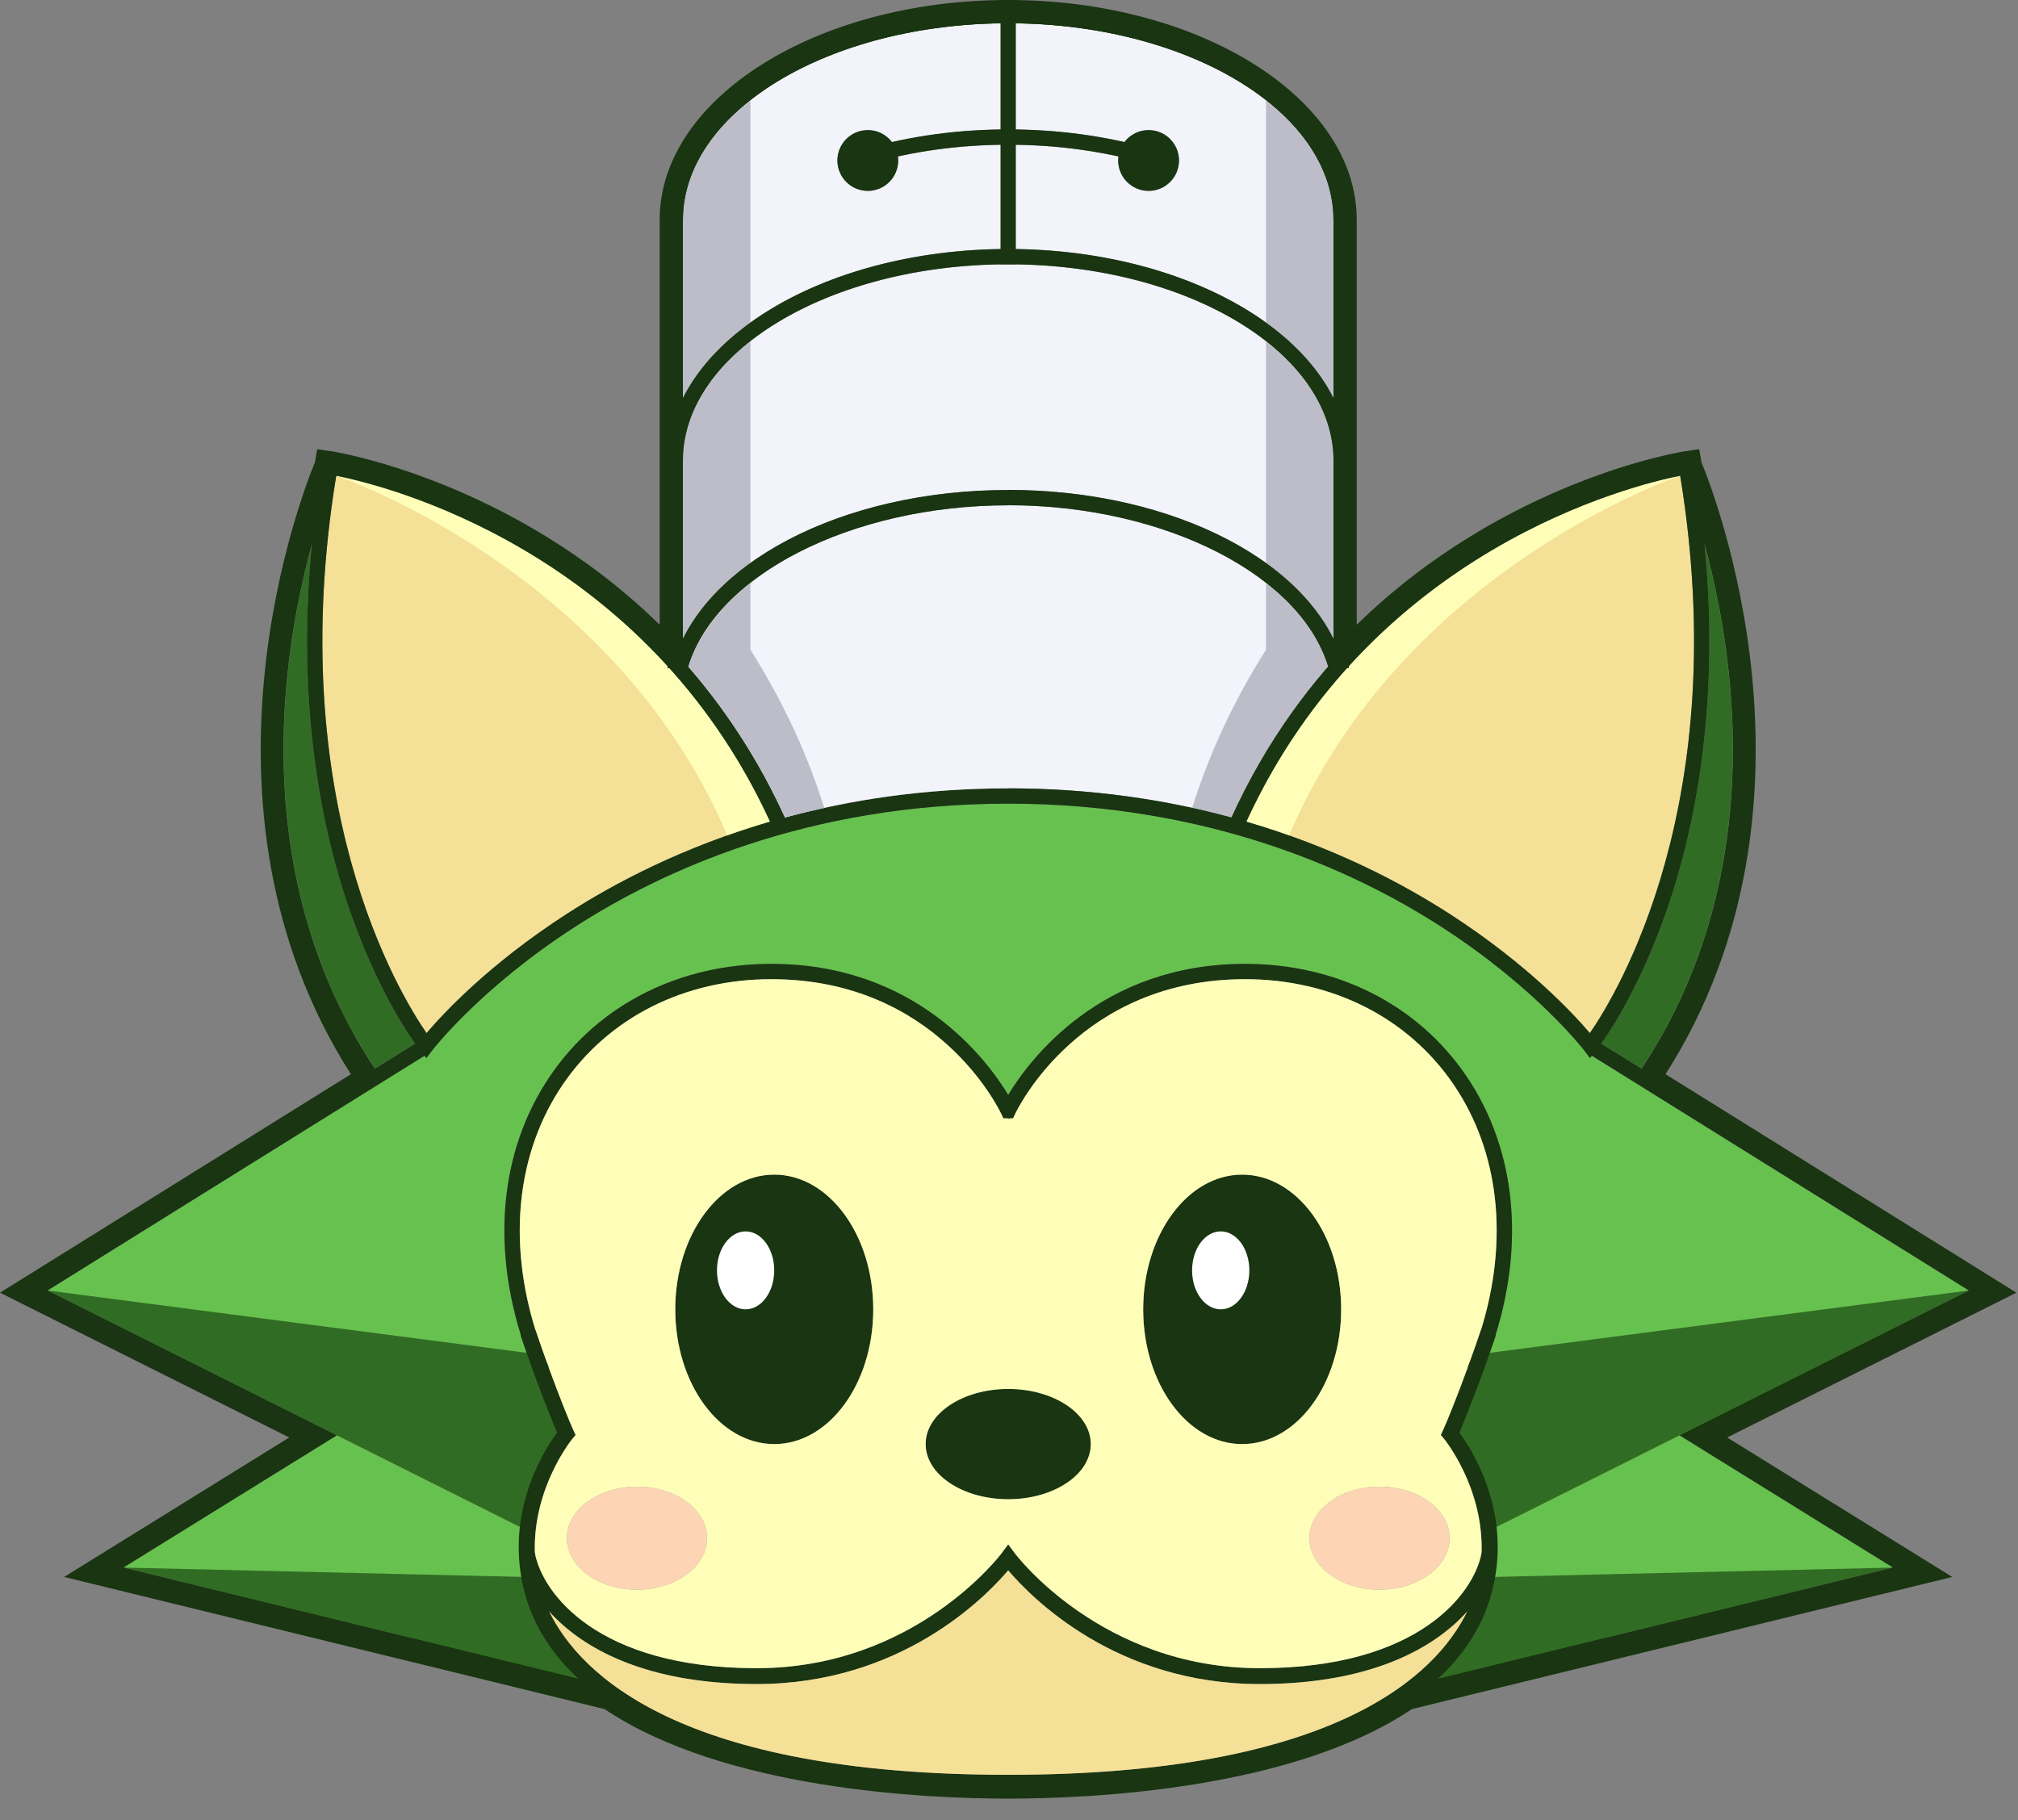 <?xml version="1.0" encoding="UTF-8" standalone="no"?>
<!DOCTYPE svg PUBLIC "-//W3C//DTD SVG 1.1//EN" "http://www.w3.org/Graphics/SVG/1.1/DTD/svg11.dtd">
<svg width="100%" height="100%" viewBox="0 0 92 83" version="1.1" xmlns="http://www.w3.org/2000/svg" xmlns:xlink="http://www.w3.org/1999/xlink" xml:space="preserve" xmlns:serif="http://www.serif.com/" style="fill-rule:evenodd;clip-rule:evenodd;stroke-linejoin:round;stroke-miterlimit:2;">
    <rect x="0" y="0" width="92" height="83" fill="#808080" stroke="none"/>
    <g transform="matrix(1,0,0,1,26.21,71.245)">
        <path d="M0,-28.983C-4.307,-26.202 -6.48,-23.384 -6.502,-23.356L-6.772,-23.002L-6.857,-23.107L-24.042,-12.404L-10.852,-5.8L-20.58,0.228L-7.676,3.383L0.986,5.619C-2.806,2.383 -2.339,-1.086 -2.199,-1.903C-1.301,-7.133 -3.631,-9.385 -2.191,-9.562C-3.863,-14.156 -3.481,-18.74 -1.122,-22.197C1.087,-25.438 4.761,-27.296 8.955,-27.296C15.538,-27.296 18.783,-22.927 19.751,-21.326C19.752,-21.327 19.752,-21.328 19.753,-21.329L19.753,-34.602C10.619,-34.602 3.97,-31.546 0,-28.983" style="fill:rgb(103,193,79);fill-rule:nonzero;"/>
    </g>
    <g transform="matrix(0.437,0.899,0.899,-0.437,17.274,76.202)">
        <path d="M-0.865,1.822C-0.865,1.822 5.394,8.486 5.463,8.895C5.463,8.895 1.302,6.912 -0.865,8.046L-9.344,-8.405L-0.865,1.822Z" style="fill:rgb(49,108,36);fill-rule:nonzero;"/>
    </g>
    <g transform="matrix(1,0,0,1,15.359,63.197)">
        <path d="M0,2.248L8.701,6.604C9.314,4.741 10.458,2.176 10.458,2.176C10.458,2.176 9.36,-0.544 8.661,-1.513L-13.191,-4.356L0,2.248Z" style="fill:rgb(49,108,36);fill-rule:nonzero;"/>
    </g>
    <g transform="matrix(-0.971,-0.238,-0.238,0.971,4.947,68.832)">
        <path d="M-25.73,3.1L0.374,3.1" style="fill:none;fill-rule:nonzero;"/>
    </g>
    <g transform="matrix(0,1,1,0,35.298,55.188)">
        <path d="M4.513,-4.513C7.906,-4.513 10.656,-2.493 10.656,0C10.656,2.492 7.906,4.513 4.513,4.513C1.12,4.513 -1.63,2.492 -1.63,0C-1.63,-2.493 1.12,-4.513 4.513,-4.513" style="fill:rgb(25,53,17);fill-rule:nonzero;"/>
    </g>
    <g transform="matrix(0,1,1,0,33.992,56.618)">
        <path d="M1.305,-1.305C2.287,-1.305 3.082,-0.72 3.082,0.001C3.082,0.722 2.287,1.305 1.305,1.305C0.323,1.305 -0.472,0.722 -0.472,0.001C-0.472,-0.72 0.323,-1.305 1.305,-1.305" style="fill:white;fill-rule:nonzero;"/>
    </g>
    <g transform="matrix(0,1,1,0,29.038,66.938)">
        <path d="M3.196,-3.196C4.493,-3.196 5.544,-1.765 5.544,-0.001C5.544,1.765 4.493,3.196 3.196,3.196C1.899,3.196 0.848,1.765 0.848,-0.001C0.848,-1.765 1.899,-3.196 3.196,-3.196" style="fill:rgb(253,213,181);fill-rule:nonzero;"/>
    </g>
    <g transform="matrix(1,0,0,1,28.829,47.381)">
        <path d="M0,30.482L-24.981,24.374L-14.901,18.128L-28.089,11.526L-9.583,0L-9.214,0.593L-26.661,11.459L-13.47,18.063L-23.199,24.091L-1.205,29.468" style="fill:rgb(25,53,17);fill-rule:nonzero;"/>
    </g>
    <g transform="matrix(0.999,-0.048,-0.048,-0.999,17.366,49.188)">
        <path d="M-0.678,-0.177C-8.733,12.967 -1.377,27.988 -1.302,28.138L-0.678,27.826C-0.751,27.679 -7.931,12.996 -0.083,0.188L-0.678,-0.177Z" style="fill:rgb(25,53,17);fill-rule:nonzero;"/>
    </g>
    <g transform="matrix(1,0,0,1,45.964,60.649)">
        <path d="M0,20.999C-4.795,20.999 -20.569,20.301 -22.188,11.322C-22.792,7.975 -21.086,5.371 -20.566,4.673C-20.88,3.946 -21.585,2.16 -22.232,0.231L-21.546,0C-20.835,2.12 -20.058,4.054 -19.818,4.572L-19.722,4.78L-19.869,4.956C-19.892,4.983 -22.108,7.689 -21.475,11.193C-21.091,13.324 -18.408,20.275 0,20.275L0,20.999Z" style="fill:rgb(25,53,17);fill-rule:nonzero;"/>
    </g>
    <g transform="matrix(1,0,0,1,30.436,38.417)">
        <path d="M0,-8.035C-5.959,-14.588 -13.443,-16.394 -15.107,-16.725C-17.544,-1.857 -12.24,6.88 -10.989,8.69C-10.259,7.828 -8.168,5.564 -4.632,3.276C-2.37,1.813 0.742,0.194 4.671,-0.953C3.39,-3.738 1.799,-6.041 0.079,-7.949L0,-7.949L0,-8.035Z" style="fill:rgb(245,224,151);fill-rule:nonzero;"/>
    </g>
    <g transform="matrix(-0.979,0.203,0.203,0.979,18.41,48.293)">
        <path d="M-0.648,-23.804C1.76,-19.075 5.27,-9.609 1.376,0.154L-0.648,-0.591C-0.267,-1.455 0.664,-3.864 1.096,-7.598C1.52,-11.278 1.491,-16.892 -0.648,-23.804" style="fill:rgb(49,108,36);fill-rule:nonzero;"/>
    </g>
    <g transform="matrix(1,0,0,1,30.515,29.322)">
        <path d="M0,1.145L-0.079,1.145L-0.079,1.059C-6.038,-5.493 -13.522,-7.3 -15.186,-7.631C-15.186,-7.631 -2.522,-3.379 2.645,8.776C3.272,8.554 3.915,8.339 4.591,8.142C3.31,5.357 1.72,3.053 0,1.145" style="fill:rgb(254,254,184);fill-rule:nonzero;"/>
    </g>
    <g transform="matrix(0,-1,-1,0,45.964,62.081)">
        <path d="M-3.763,-3.763C-2.375,-3.763 -1.25,-2.078 -1.25,0C-1.25,2.078 -2.375,3.763 -3.763,3.763C-5.151,3.763 -6.276,2.078 -6.276,0C-6.276,-2.078 -5.151,-3.763 -3.763,-3.763" style="fill:rgb(25,53,17);fill-rule:nonzero;"/>
    </g>
    <g transform="matrix(1,0,0,1,45.962,56.367)">
        <path d="M0,-6.448C-0.968,-8.049 -4.213,-12.419 -10.796,-12.419C-14.99,-12.419 -18.664,-10.561 -20.873,-7.32C-23.232,-3.862 -23.614,0.721 -21.942,5.316L-20.941,5.971L-21.127,5.498C-22.901,0.976 -22.598,-3.553 -20.296,-6.927C-18.218,-9.974 -14.756,-11.721 -10.796,-11.721C-3.289,-11.721 -0.432,-5.828 -0.314,-5.577L-0.219,-5.375L0.002,-5.375L0.002,-6.451C0.001,-6.45 0.001,-6.449 0,-6.448" style="fill:rgb(25,53,17);fill-rule:nonzero;"/>
    </g>
    <g transform="matrix(1,0,0,1,25.804,27.44)">
        <path d="M0,14.253C-3.536,16.541 -5.627,18.805 -6.358,19.666C-7.609,17.856 -12.913,9.119 -10.475,-5.748C-8.323,-5.321 3.574,-2.43 9.302,10.024C5.374,11.17 2.261,12.79 0,14.253M-10.711,-6.5L-11.047,-6.55L-11.105,-6.214C-12.645,2.787 -11.358,9.548 -10.008,13.634C-8.538,18.08 -6.722,20.362 -6.645,20.457L-6.365,20.803L-6.096,20.449C-6.074,20.421 -3.901,17.603 0.406,14.822C4.376,12.259 11.026,9.203 20.159,9.203L20.159,8.505C16.337,8.505 12.939,9.031 9.983,9.833C3.567,-4.251 -10.567,-6.479 -10.711,-6.5" style="fill:rgb(25,53,17);fill-rule:nonzero;"/>
    </g>
    <g transform="matrix(1,0,0,1,45.964,18.858)">
        <path d="M0,3.484C6.922,3.484 12.861,6.283 14.83,10.292L14.83,2.157C14.83,-2.786 8.177,-6.808 0,-6.808C-8.177,-6.808 -14.83,-2.786 -14.83,2.157L-14.83,10.292C-12.861,6.283 -6.922,3.484 0,3.484" style="fill:rgb(242,243,251);fill-rule:nonzero;"/>
    </g>
    <g transform="matrix(1,0,0,1,39.563,13.275)">
        <path d="M0,-7.343C0.451,-7.343 0.848,-7.124 1.101,-6.79C2.794,-7.172 4.568,-7.374 6.4,-7.374C8.232,-7.374 10.006,-7.172 11.7,-6.79C11.953,-7.124 12.35,-7.343 12.801,-7.343C13.566,-7.343 14.186,-6.723 14.186,-5.958C14.186,-5.192 13.566,-4.572 12.801,-4.572C12.036,-4.572 11.416,-5.192 11.416,-5.958C11.416,-6.019 11.426,-6.077 11.434,-6.137C9.825,-6.49 8.14,-6.676 6.4,-6.676C4.661,-6.676 2.976,-6.49 1.367,-6.137C1.375,-6.077 1.385,-6.019 1.385,-5.958C1.385,-5.192 0.765,-4.572 0,-4.572C-0.765,-4.572 -1.385,-5.192 -1.385,-5.958C-1.385,-6.723 -0.765,-7.343 0,-7.343M6.4,-1.923C13.358,-1.923 19.262,0.94 21.23,4.872L21.23,-3.25C21.23,-8.193 14.578,-12.215 6.4,-12.215C-1.777,-12.215 -8.429,-8.193 -8.429,-3.25L-8.429,4.872C-6.462,0.94 -0.558,-1.923 6.4,-1.923" style="fill:rgb(242,243,251);fill-rule:nonzero;"/>
    </g>
    <g transform="matrix(1,0,0,1,45.964,24.368)">
        <path d="M0,11.577C3.822,11.577 7.22,12.103 10.177,12.905C11.41,10.197 12.93,7.931 14.58,6.032C13.307,1.826 7.092,-1.328 -0.001,-1.328C-7.093,-1.328 -13.308,1.825 -14.581,6.031C-12.931,7.931 -11.411,10.197 -10.177,12.905C-7.221,12.103 -3.823,11.577 -0.001,11.577L-0.047,11.577L0,11.577Z" style="fill:rgb(242,243,251);fill-rule:nonzero;"/>
    </g>
    <g transform="matrix(-1,0,0,1,140.631,-227.895)">
        <rect x="94.319" y="228.955" width="0.698" height="10.99" style="fill:rgb(25,53,17);"/>
    </g>
    <g transform="matrix(1,0,0,1,34.21,19.034)">
        <path d="M0,6.652L0,-3.464C-1.921,-1.952 -3.076,-0.068 -3.076,1.981L-3.076,10.116C-2.735,9.422 -2.268,8.768 -1.705,8.155C-1.212,7.618 -0.641,7.115 0,6.652" style="fill:rgb(188,189,200);fill-rule:nonzero;"/>
    </g>
    <g transform="matrix(0,-1,-1,0,36.023,9.826)">
        <path d="M-4.888,1.812L5.246,1.812C3.735,3.733 1.85,4.888 -0.199,4.888L-8.321,4.888C-7.042,4.248 -5.879,3.186 -4.888,1.812" style="fill:rgb(188,189,200);fill-rule:nonzero;"/>
    </g>
    <g transform="matrix(1,0,0,1,34.21,34.236)">
        <path d="M0,-4.609L0,-7.646C-0.472,-7.275 -0.896,-6.882 -1.269,-6.468C-2.001,-5.657 -2.543,-4.776 -2.827,-3.837C-1.824,-2.683 -0.871,-1.391 0,0.05C0.563,0.981 1.093,1.974 1.577,3.037C2.155,2.88 2.755,2.737 3.367,2.604C2.49,-0.208 1.253,-2.634 0,-4.609" style="fill:rgb(188,189,200);fill-rule:nonzero;"/>
    </g>
    <g transform="matrix(1,0,0,1,57.717,19.034)">
        <path d="M0,6.652L0,-3.464C1.921,-1.952 3.076,-0.068 3.076,1.981L3.076,10.116C2.735,9.422 2.268,8.768 1.705,8.155C1.212,7.618 0.641,7.115 0,6.652" style="fill:rgb(188,189,200);fill-rule:nonzero;"/>
    </g>
    <g transform="matrix(0,-1,-1,0,62.606,12.902)">
        <path d="M-1.812,4.888L8.321,4.888C6.81,2.967 4.926,1.812 2.877,1.812L-5.246,1.812C-3.966,2.452 -2.803,3.514 -1.812,4.888" style="fill:rgb(188,189,200);fill-rule:nonzero;"/>
    </g>
    <g transform="matrix(1,0,0,1,57.717,34.236)">
        <path d="M0,-4.609L0,-7.646C0.472,-7.275 0.896,-6.882 1.269,-6.468C2.001,-5.657 2.543,-4.776 2.827,-3.837C1.824,-2.683 0.871,-1.391 0,0.05C-0.563,0.981 -1.093,1.974 -1.577,3.037C-2.155,2.88 -2.755,2.737 -3.367,2.604C-2.49,-0.208 -1.253,-2.634 0,-4.609" style="fill:rgb(188,189,200);fill-rule:nonzero;"/>
    </g>
    <g transform="matrix(-1,0,0,1,45.963,0.362)">
        <path d="M-15.528,9.663L-14.83,9.663C-14.83,4.72 -8.178,0.698 0,0.698L0,0C-8.562,0 -15.528,4.335 -15.528,9.663" style="fill:rgb(25,53,17);fill-rule:nonzero;"/>
    </g>
    <g transform="matrix(-1,0,0,1,45.963,11.353)">
        <path d="M-15.528,9.662L-14.83,9.662C-14.83,4.719 -8.178,0.698 0,0.698L0,0C-8.562,0 -15.528,4.334 -15.528,9.662" style="fill:rgb(25,53,17);fill-rule:nonzero;"/>
    </g>
    <g transform="matrix(0.239,-0.971,-0.971,-0.239,50.695,3.894)">
        <path d="M-3.079,-2.378C-3.003,-0.32 -3.231,1.809 -3.757,3.948L-3.079,4.115C-2.538,1.913 -2.303,-0.281 -2.381,-2.404L-3.079,-2.378Z" style="fill:rgb(25,53,17);fill-rule:nonzero;"/>
    </g>
    <g transform="matrix(0,-1,-1,0,52.364,5.932)">
        <path d="M-1.386,-1.386C-0.62,-1.386 -0,-0.765 -0,-0C-0,0.764 -0.62,1.386 -1.386,1.386C-2.151,1.386 -2.771,0.764 -2.771,-0C-2.771,-0.765 -2.151,-1.386 -1.386,-1.386" style="fill:rgb(25,53,17);fill-rule:nonzero;"/>
    </g>
    <g transform="matrix(0.49,-0.872,-0.872,-0.49,60.619,22.374)">
        <path d="M-7.146,-3.99C-3.977,-0.88 -4.239,6.189 -7.755,12.453L-7.146,12.795C-3.42,6.158 -3.214,-1.111 -6.656,-4.488L-7.146,-3.99Z" style="fill:rgb(25,53,17);fill-rule:nonzero;"/>
    </g>
    <g transform="matrix(-1,0,0,1,45.266,0.362)">
        <path d="M14.132,9.663L14.83,9.663C14.83,4.335 7.864,0 -0.698,0L-0.698,0.698C7.48,0.698 14.132,4.72 14.132,9.663" style="fill:rgb(25,53,17);fill-rule:nonzero;"/>
    </g>
    <g transform="matrix(-1,0,0,1,45.266,11.353)">
        <path d="M14.132,9.662L14.83,9.662C14.83,4.334 7.864,0 -0.698,0L-0.698,0.698C7.48,0.698 14.132,4.719 14.132,9.662" style="fill:rgb(25,53,17);fill-rule:nonzero;"/>
    </g>
    <g transform="matrix(-0.275,-0.962,-0.962,0.275,44.301,9.402)">
        <path d="M3.15,3.927L3.849,3.927C3.848,1.802 3.532,-0.38 2.909,-2.561L2.238,-2.369C2.843,-0.251 3.15,1.868 3.15,3.927" style="fill:rgb(25,53,17);fill-rule:nonzero;"/>
    </g>
    <g transform="matrix(0,1,1,0,39.563,5.932)">
        <path d="M1.386,-1.386C0.62,-1.386 0,-0.765 0,-0C0,0.764 0.62,1.386 1.386,1.386C2.151,1.386 2.771,0.764 2.771,-0C2.771,-0.765 2.151,-1.386 1.386,-1.386" style="fill:rgb(25,53,17);fill-rule:nonzero;"/>
    </g>
    <g transform="matrix(-0.965,-0.262,-0.262,0.965,46.122,24.314)">
        <path d="M12.642,9.903L13.34,9.903C13.344,5.08 8.015,0.132 0.67,-1.862L0.487,-1.188C7.419,0.694 12.645,5.462 12.642,9.903" style="fill:rgb(25,53,17);fill-rule:nonzero;"/>
    </g>
    <g transform="matrix(1,0,0,1,61.491,0.362)">
        <path d="M0,30.105L-0.698,30.105L-0.698,9.663C-0.698,4.72 -7.35,0.698 -15.528,0.698L-15.528,0C-6.966,0 0,4.335 0,9.663L0,30.105Z" style="fill:rgb(25,53,17);fill-rule:nonzero;"/>
    </g>
    <g transform="matrix(1,0,0,1,31.134,0.362)">
        <path d="M0,30.105L-0.698,30.105L-0.698,9.663C-0.698,4.335 6.268,0 14.83,0L14.83,0.698C6.652,0.698 0,4.72 0,9.663L0,30.105Z" style="fill:rgb(25,53,17);fill-rule:nonzero;"/>
    </g>
    <g transform="matrix(1,0,0,1,65.717,71.245)">
        <path d="M0,-28.983C4.307,-26.202 6.48,-23.384 6.502,-23.356L6.772,-23.002L6.857,-23.107L24.042,-12.404L10.852,-5.8L20.58,0.228L7.676,3.383L-0.986,5.619C2.806,2.383 2.339,-1.086 2.199,-1.903C1.301,-7.133 3.631,-9.385 2.191,-9.562C3.863,-14.156 3.481,-18.74 1.122,-22.197C-1.087,-25.438 -4.761,-27.296 -8.955,-27.296C-15.538,-27.296 -18.783,-22.927 -19.751,-21.326C-19.752,-21.327 -19.752,-21.328 -19.753,-21.329L-19.753,-34.602C-10.619,-34.602 -3.97,-31.546 0,-28.983" style="fill:rgb(103,193,79);fill-rule:nonzero;"/>
    </g>
    <g transform="matrix(0.437,-0.899,-0.899,-0.437,74.653,76.202)">
        <path d="M0.865,1.822C0.865,1.822 -5.394,8.486 -5.463,8.895C-5.463,8.895 -1.302,6.912 0.865,8.046L9.344,-8.405L0.865,1.822Z" style="fill:rgb(49,108,36);fill-rule:nonzero;"/>
    </g>
    <g transform="matrix(1,0,0,1,76.569,63.197)">
        <path d="M0,2.248L-8.701,6.604C-9.314,4.741 -10.458,2.176 -10.458,2.176C-10.458,2.176 -9.36,-0.544 -8.661,-1.513L13.191,-4.356L0,2.248Z" style="fill:rgb(49,108,36);fill-rule:nonzero;"/>
    </g>
    <g transform="matrix(0.971,-0.238,-0.238,-0.971,63.823,80.878)">
        <path d="M-0.374,3.1L25.73,3.1" style="fill:none;fill-rule:nonzero;"/>
    </g>
    <g transform="matrix(0,-1,-1,0,56.63,55.188)">
        <path d="M-4.513,-4.513C-7.906,-4.513 -10.656,-2.493 -10.656,0C-10.656,2.492 -7.906,4.513 -4.513,4.513C-1.12,4.513 1.63,2.492 1.63,0C1.63,-2.493 -1.12,-4.513 -4.513,-4.513" style="fill:rgb(25,53,17);fill-rule:nonzero;"/>
    </g>
    <g transform="matrix(0,-1,1,0,55.652,56.618)">
        <path d="M-1.305,-1.305C-2.287,-1.305 -3.082,-0.72 -3.082,0.001C-3.082,0.722 -2.287,1.305 -1.305,1.305C-0.323,1.305 0.472,0.722 0.472,0.001C0.472,-0.72 -0.323,-1.305 -1.305,-1.305" style="fill:white;fill-rule:nonzero;"/>
    </g>
    <g transform="matrix(0,-1,-1,0,62.889,66.938)">
        <path d="M-3.196,-3.196C-4.493,-3.196 -5.544,-1.765 -5.544,-0.001C-5.544,1.765 -4.493,3.196 -3.196,3.196C-1.899,3.196 -0.848,1.765 -0.848,-0.001C-0.848,-1.765 -1.899,-3.196 -3.196,-3.196" style="fill:rgb(253,213,181);fill-rule:nonzero;"/>
    </g>
    <g transform="matrix(1,0,0,1,63.098,47.381)">
        <path d="M0,30.482L24.981,24.374L14.901,18.128L28.089,11.526L9.583,0L9.214,0.593L26.661,11.459L13.47,18.063L23.199,24.091L1.205,29.468" style="fill:rgb(25,53,17);fill-rule:nonzero;"/>
    </g>
    <g transform="matrix(0.999,0.048,0.048,-0.999,74.562,49.188)">
        <path d="M0.678,-0.177C8.733,12.967 1.377,27.988 1.302,28.138L0.678,27.826C0.751,27.679 7.931,12.996 0.083,0.188L0.678,-0.177Z" style="fill:rgb(25,53,17);fill-rule:nonzero;"/>
    </g>
    <g transform="matrix(1,0,0,1,45.964,60.649)">
        <path d="M0,20.999C4.795,20.999 20.569,20.301 22.188,11.322C22.792,7.975 21.086,5.371 20.566,4.673C20.88,3.946 21.585,2.16 22.232,0.231L21.546,0C20.835,2.12 20.058,4.054 19.818,4.572L19.722,4.78L19.869,4.956C19.892,4.983 22.108,7.689 21.475,11.193C21.091,13.324 18.408,20.275 0,20.275L0,20.999Z" style="fill:rgb(25,53,17);fill-rule:nonzero;"/>
    </g>
    <g transform="matrix(1,0,0,1,67.551,76.428)">
        <path d="M0,-5.657C-0.312,-3.827 -2.829,-0.366 -10.116,-0.366C-17.351,-0.366 -21.256,-5.565 -21.294,-5.618L-21.587,-6.015L-21.88,-5.618C-21.918,-5.565 -25.823,-0.366 -33.057,-0.366C-40.345,-0.366 -42.862,-3.827 -43.174,-5.657L-43.888,-5.535C-43.54,-3.497 -40.829,0.358 -33.057,0.358C-26.491,0.358 -22.632,-3.594 -21.587,-4.828C-20.542,-3.594 -16.682,0.358 -10.116,0.358C-2.345,0.358 0.366,-3.497 0.714,-5.535L0,-5.657Z" style="fill:rgb(25,53,17);fill-rule:nonzero;"/>
    </g>
    <g transform="matrix(1,0,0,1,61.492,38.417)">
        <path d="M0,-8.035C5.959,-14.588 13.443,-16.394 15.107,-16.725C17.544,-1.857 12.24,6.88 10.989,8.69C10.259,7.828 8.168,5.564 4.632,3.276C2.37,1.813 -0.742,0.194 -4.671,-0.953C-3.39,-3.738 -1.799,-6.041 -0.079,-7.949L0,-7.949L0,-8.035Z" style="fill:rgb(245,224,151);fill-rule:nonzero;"/>
    </g>
    <g transform="matrix(-0.979,-0.203,-0.203,0.979,73.517,48.293)">
        <path d="M0.648,-23.804C-1.76,-19.075 -5.27,-9.609 -1.376,0.154L0.648,-0.591C0.267,-1.455 -0.664,-3.864 -1.096,-7.598C-1.52,-11.278 -1.491,-16.892 0.648,-23.804" style="fill:rgb(49,108,36);fill-rule:nonzero;"/>
    </g>
    <g transform="matrix(1,0,0,1,61.412,29.322)">
        <path d="M0,1.145L0.079,1.145L0.079,1.059C6.038,-5.493 13.522,-7.3 15.186,-7.631C15.186,-7.631 2.522,-3.379 -2.645,8.776C-3.272,8.554 -3.915,8.339 -4.591,8.142C-3.31,5.357 -1.72,3.053 0,1.145" style="fill:rgb(254,254,184);fill-rule:nonzero;"/>
    </g>
    <g transform="matrix(0,1,1,0,45.964,62.081)">
        <path d="M3.763,-3.763C2.375,-3.763 1.25,-2.078 1.25,0C1.25,2.078 2.375,3.763 3.763,3.763C5.151,3.763 6.276,2.078 6.276,0C6.276,-2.078 5.151,-3.763 3.763,-3.763" style="fill:rgb(25,53,17);fill-rule:nonzero;"/>
    </g>
    <g transform="matrix(1,0,0,1,45.966,56.367)">
        <path d="M0,-6.448C0.968,-8.049 4.213,-12.419 10.796,-12.419C14.99,-12.419 18.664,-10.561 20.873,-7.32C23.232,-3.862 23.614,0.721 21.942,5.316L20.941,5.971L21.127,5.498C22.901,0.976 22.598,-3.553 20.296,-6.927C18.218,-9.974 14.756,-11.721 10.796,-11.721C3.289,-11.721 0.432,-5.828 0.314,-5.577L0.219,-5.375L-0.002,-5.375L-0.002,-6.451C-0.001,-6.45 -0.001,-6.449 0,-6.448" style="fill:rgb(25,53,17);fill-rule:nonzero;"/>
    </g>
    <g transform="matrix(1,0,0,1,56.821,31.67)">
        <path d="M0,5.794C5.728,-6.66 17.625,-9.551 19.778,-9.978C22.215,4.889 16.911,13.626 15.66,15.436C14.929,14.575 12.838,12.311 9.302,10.023C7.041,8.56 3.928,6.94 0,5.794M-0.68,5.603C-3.637,4.801 -7.035,4.275 -10.857,4.275L-10.857,4.973C-1.723,4.973 4.926,8.029 8.896,10.592C13.203,13.373 15.376,16.191 15.398,16.219L15.667,16.573L15.948,16.227C16.024,16.132 17.84,13.85 19.31,9.404C20.66,5.318 21.947,-1.443 20.407,-10.444L20.35,-10.779L20.013,-10.73C19.869,-10.709 5.735,-8.481 -0.68,5.603" style="fill:rgb(25,53,17);fill-rule:nonzero;"/>
    </g>
    <g transform="matrix(0.894,0.448,0.448,-0.894,16.794,63.728)">
        <path d="M-0.515,-2.178L9.216,-2.178" style="fill:none;fill-rule:nonzero;"/>
    </g>
    <g transform="matrix(1,0,0,1,45.964,57.378)">
        <path d="M0,5.953C2.078,5.953 3.763,7.078 3.763,8.466C3.763,9.854 2.078,10.979 0,10.979C-2.078,10.979 -3.763,9.854 -3.763,8.466C-3.763,7.078 -2.078,5.953 0,5.953M10.666,-3.82C13.158,-3.82 15.179,-1.07 15.179,2.323C15.179,5.716 13.158,8.466 10.666,8.466C8.174,8.466 6.154,5.716 6.154,2.323C6.154,-1.07 8.174,-3.82 10.666,-3.82M20.121,12.755C20.121,14.052 18.691,15.104 16.926,15.104C15.161,15.104 13.73,14.052 13.73,12.755C13.73,11.458 15.161,10.407 16.926,10.407C18.691,10.407 20.121,11.458 20.121,12.755M-10.666,8.466C-13.158,8.466 -15.179,5.716 -15.179,2.323C-15.179,-1.07 -13.158,-3.82 -10.666,-3.82C-8.174,-3.82 -6.153,-1.07 -6.153,2.323C-6.153,5.716 -8.174,8.466 -10.666,8.466M-16.926,15.104C-18.69,15.104 -20.121,14.052 -20.121,12.755C-20.121,11.458 -18.69,10.407 -16.926,10.407C-15.161,10.407 -13.73,11.458 -13.73,12.755C-13.73,14.052 -15.161,15.104 -16.926,15.104M0,-6.385L-0.221,-6.385L-0.316,-6.587C-0.434,-6.838 -3.291,-12.731 -10.798,-12.731C-14.758,-12.731 -18.221,-10.984 -20.299,-7.937C-22.394,-4.865 -22.827,-0.837 -21.55,3.273L-21.546,3.271C-21.387,3.745 -21.225,4.207 -21.066,4.649L-20.943,4.961L-20.956,4.953C-20.448,6.346 -19.992,7.468 -19.818,7.843L-19.722,8.051L-19.869,8.227C-19.889,8.251 -21.675,10.443 -21.578,13.43C-21.24,15.269 -18.712,18.684 -11.47,18.684C-4.236,18.684 -0.331,13.486 -0.293,13.433L0,13.036L0.293,13.433C0.331,13.486 4.236,18.684 11.471,18.684C18.712,18.684 21.241,15.269 21.578,13.43C21.675,10.443 19.89,8.251 19.869,8.227L19.722,8.051L19.818,7.843C19.992,7.468 20.448,6.346 20.956,4.953L20.944,4.961L21.066,4.649C21.225,4.207 21.387,3.745 21.546,3.271L21.55,3.273C22.827,-0.837 22.394,-4.865 20.299,-7.937C18.221,-10.984 14.758,-12.731 10.798,-12.731C3.291,-12.731 0.434,-6.838 0.316,-6.587L0.221,-6.385L0,-6.385L0,-7.462L0,-6.909L0,-7.462L0,-6.385Z" style="fill:rgb(254,254,184);fill-rule:nonzero;"/>
    </g>
    <g transform="matrix(1,0,0,1,57.434,75.738)">
        <path d="M0,1.048C-6.566,1.048 -10.425,-2.903 -11.471,-4.137C-12.516,-2.903 -16.375,1.048 -22.941,1.048C-27.973,1.048 -30.875,-0.568 -32.396,-2.261C-30.996,0.603 -26.417,5.185 -11.471,5.185C3.476,5.185 8.055,0.603 9.455,-2.261C7.934,-0.568 5.032,1.048 0,1.048" style="fill:rgb(245,224,151);fill-rule:nonzero;"/>
    </g>
    <g transform="matrix(1,0,0,1,45.964,50.993)">
        <path d="M0,-1.077L-0.14,-0.686L0,0L0.072,0L0.18,-0.621L0,-1.077Z" style="fill:rgb(25,53,17);fill-rule:nonzero;"/>
    </g>
    <g transform="matrix(1,0,0,1,4.773,10.401)">
        <path d="M0,61.207L23.087,66.853L23.141,66.889C28.454,70.495 37.534,70.884 41.19,70.884C44.847,70.884 53.928,70.495 59.241,66.889L59.358,66.838L82.382,61.207L72.484,55.074L85.674,48.471L70.146,38.801L70.352,38.491C78.455,26.198 72.378,11.546 72.116,10.928L72.103,10.899C71.772,10.952 63.579,12.346 56.979,19.215L56.356,19.864L56.356,-0.375C56.356,-5.504 49.553,-9.676 41.19,-9.676C32.828,-9.676 26.025,-5.504 26.025,-0.375L26.025,19.863L25.402,19.215C18.809,12.354 10.629,10.955 10.278,10.899L10.266,10.928C10.003,11.546 3.926,26.198 12.03,38.491L12.235,38.801L-3.292,48.471L9.897,55.074L0,61.207ZM41.191,71.608C37.479,71.608 28.275,71.21 22.789,67.526L-1.849,61.501L8.413,55.142L-4.773,48.54L11.224,38.578C3.337,26.225 9.147,11.727 9.583,10.684L9.688,10.08L10.373,10.181C10.458,10.193 18.533,11.469 25.301,18.084L25.301,-0.375C25.301,-5.903 32.429,-10.401 41.19,-10.401C49.952,-10.401 57.08,-5.903 57.08,-0.375L57.08,18.085C63.848,11.469 71.924,10.193 72.007,10.181L72.694,10.08L72.798,10.684C73.235,11.727 79.045,26.225 71.158,38.578L87.154,48.54L73.968,55.142L84.23,61.501L59.593,67.526C54.107,71.21 44.903,71.608 41.191,71.608" style="fill:rgb(25,53,17);fill-rule:nonzero;"/>
    </g>
</svg>
